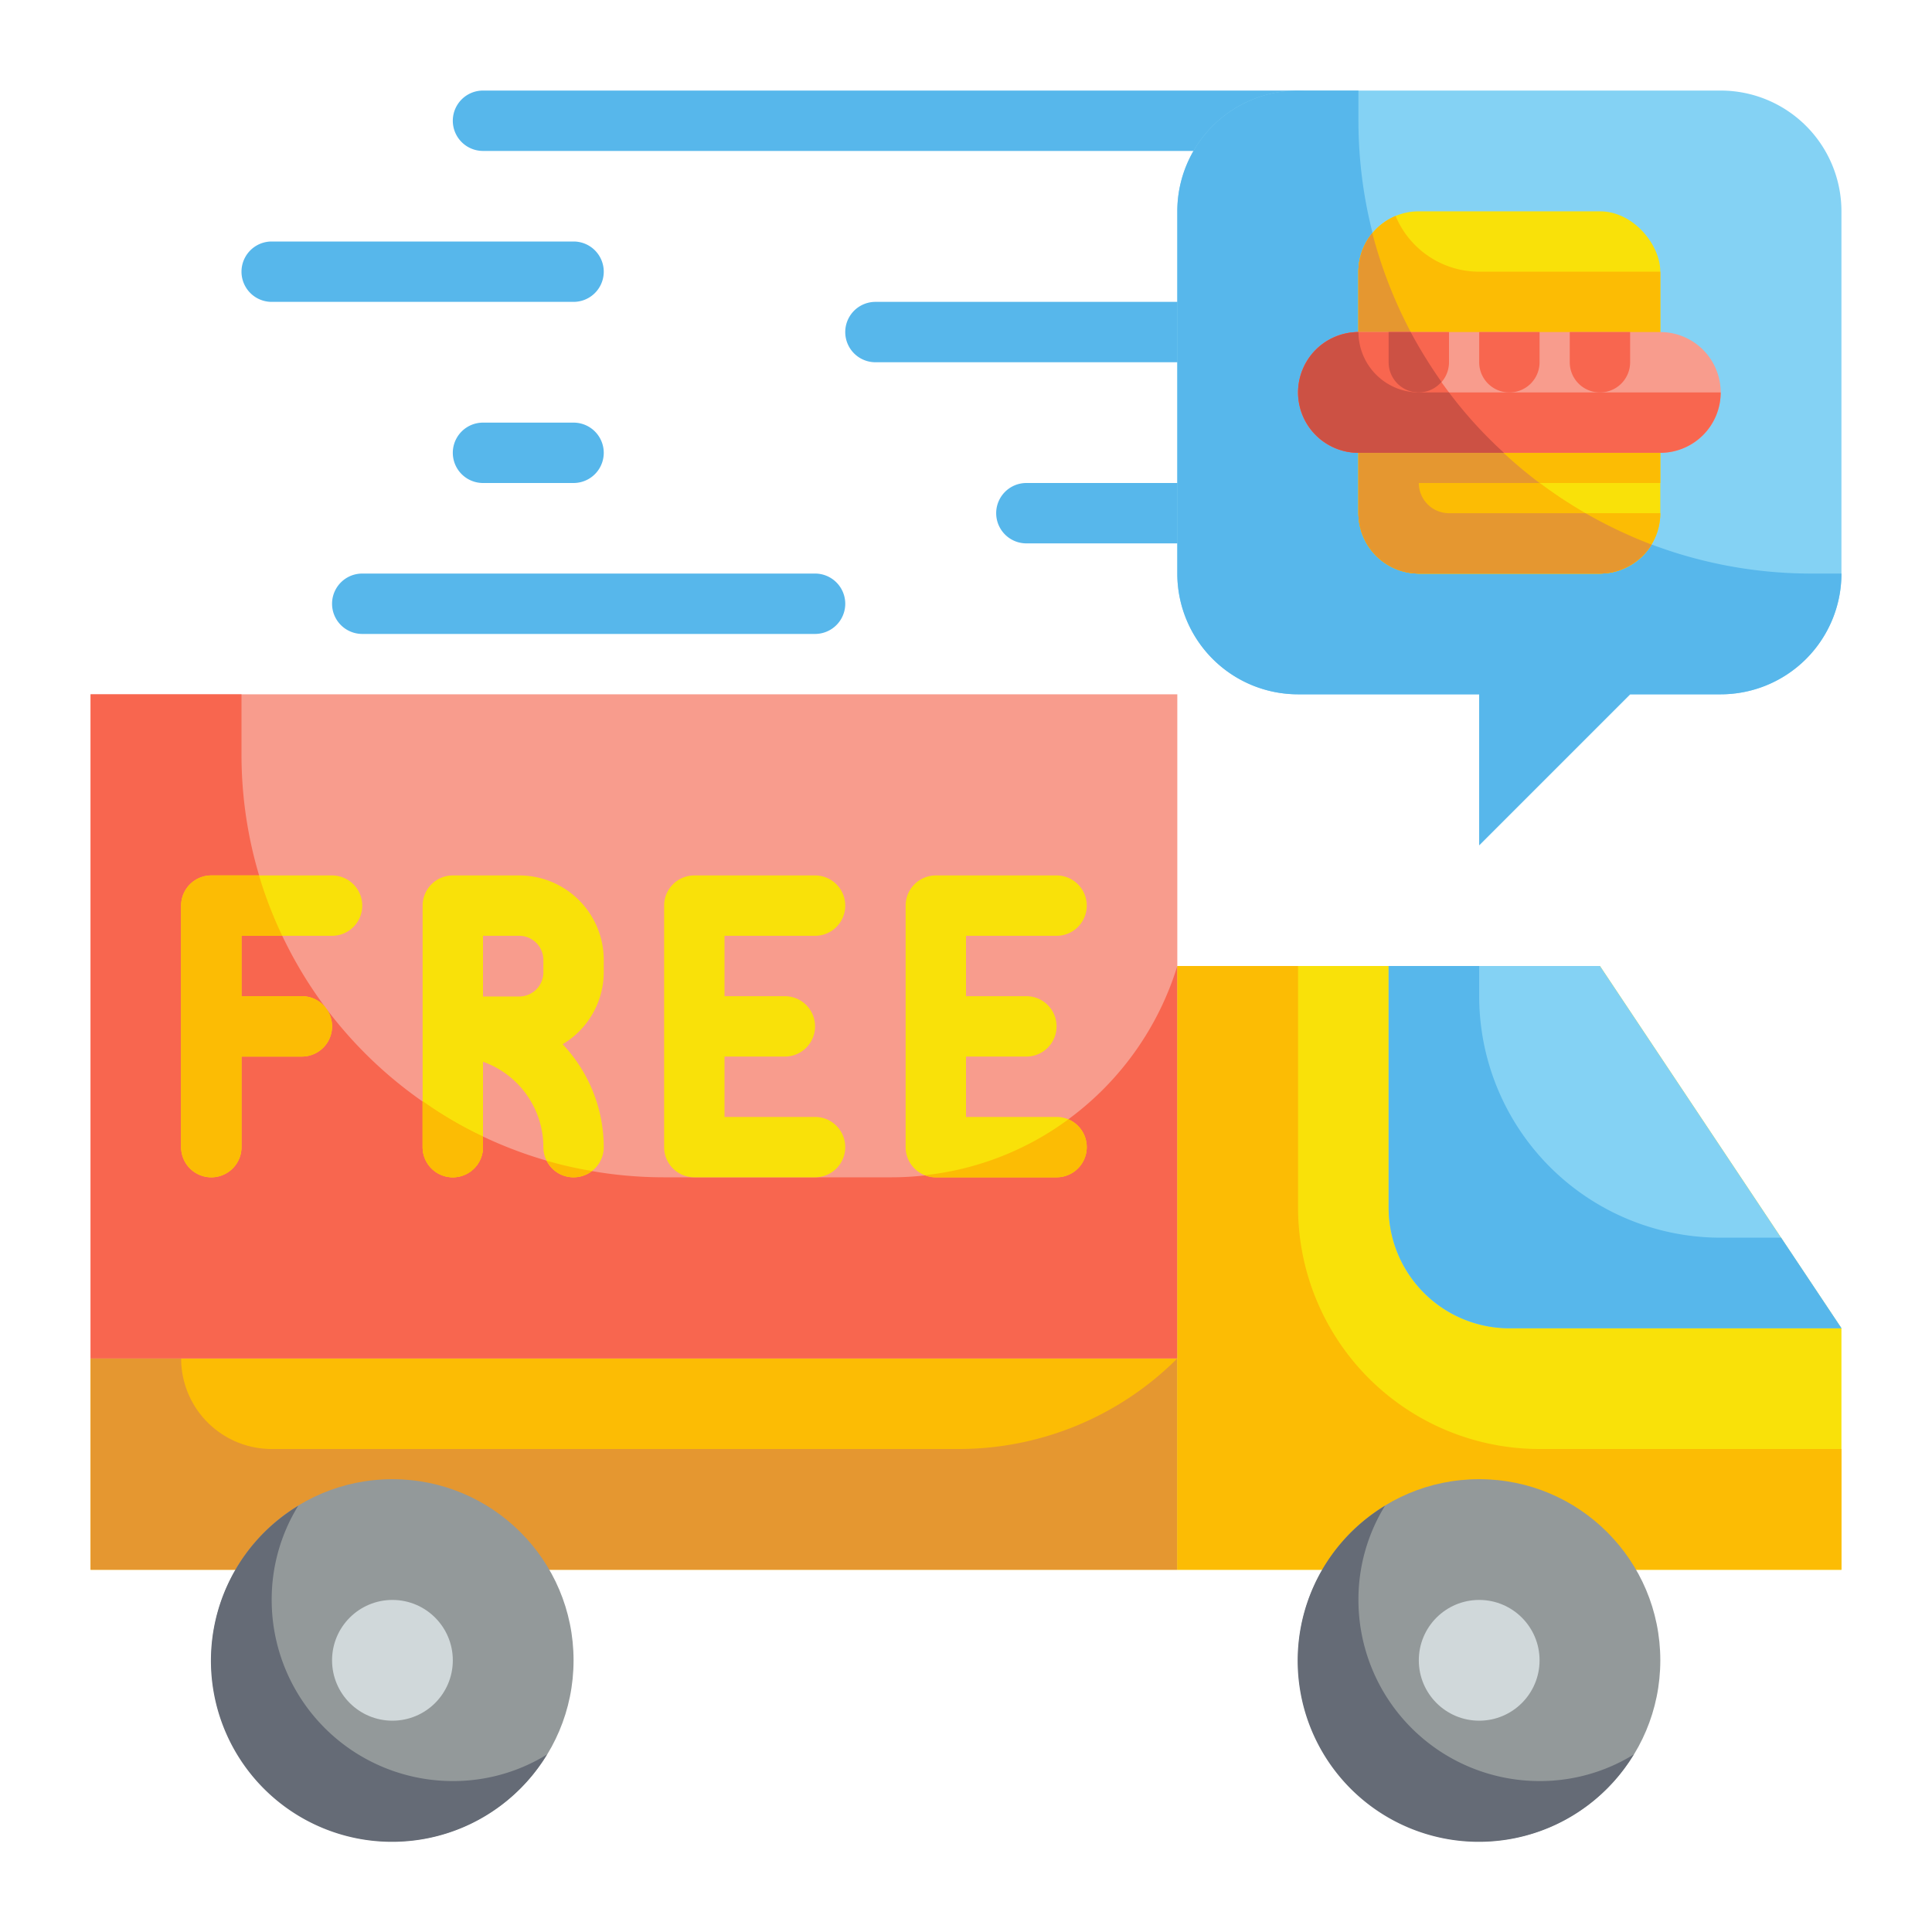<svg height="512" viewBox="0 0 64 64" width="512" xmlns="http://www.w3.org/2000/svg"><g id="Flat"><g id="Stroke_copy_2" data-name="Stroke copy 2"><g><g fill="#57b7eb"><path d="m43 3h-27a1 1 0 0 0 0 2h27a1 1 0 0 0 0-2z"/><path d="m39 10h-10a1 1 0 0 0 0 2h10a1 1 0 0 0 0-2z"/><path d="m39 16h-5a1 1 0 0 0 0 2h5a1 1 0 0 0 0-2z"/><path d="m27 19h-15a1 1 0 0 0 0 2h15a1 1 0 0 0 0-2z"/><path d="m19 14h-3a1 1 0 0 0 0 2h3a1 1 0 0 0 0-2z"/><path d="m9 10h10a1 1 0 0 0 0-2h-10a1 1 0 0 0 0 2z"/></g><g><path d="m3 45h36v7h-36z" fill="#fcbc04"/><path d="m53 32h-14v20h22v-8z" fill="#f9e109"/><path d="m61 44h-11a4 4 0 0 1 -4-4v-8h7z" fill="#84d2f4"/><path d="m3 23h36v22h-36z" fill="#f89c8d"/><path d="m39 45v7h-36v-7h3a3 3 0 0 0 3 3h22.76a10.233 10.233 0 0 0 7.24-3z" fill="#e59730"/><path d="m39 32v13h-36v-22h5v2a14 14 0 0 0 14 14h7.52a9.914 9.914 0 0 0 9.48-7z" fill="#f8664f"/><path d="m61 48v4h-22v-20h4v8a8 8 0 0 0 8 8z" fill="#fcbc04"/><path d="m61 44h-11a4 4 0 0 1 -4-4v-8h3v1a8 8 0 0 0 8 8h2z" fill="#57b7eb"/><circle cx="49" cy="55" fill="#93999a" r="6"/><circle cx="49" cy="55" fill="#d0d8da" r="2"/><circle cx="13" cy="55" fill="#93999a" r="6"/><circle cx="13" cy="55" fill="#d0d8da" r="2"/><path d="m54.12 58.12a6 6 0 1 1 -8.24-8.24 5.91 5.91 0 0 0 -.88 3.12 6 6 0 0 0 6 6 5.91 5.91 0 0 0 3.12-.88z" fill="#656b76"/><path d="m18.12 58.12a6 6 0 1 1 -8.24-8.24 5.91 5.91 0 0 0 -.88 3.12 6 6 0 0 0 6 6 5.91 5.91 0 0 0 3.12-.88z" fill="#656b76"/><path d="m11 29h-4a1 1 0 0 0 -1 1v8a1 1 0 0 0 2 0v-3h2a1 1 0 0 0 0-2h-2v-2h3a1 1 0 0 0 0-2z" fill="#f9e109"/><path d="m27 31a1 1 0 0 0 0-2h-4a1 1 0 0 0 -1 1v8a1 1 0 0 0 1 1h4a1 1 0 0 0 0-2h-3v-2h2a1 1 0 0 0 0-2h-2v-2z" fill="#f9e109"/><path d="m35 31a1 1 0 0 0 0-2h-4a1 1 0 0 0 -1 1v8a1 1 0 0 0 1 1h4a1 1 0 0 0 0-2h-3v-2h2a1 1 0 0 0 0-2h-2v-2z" fill="#f9e109"/><path d="m17.2 29h-2.2a1 1 0 0 0 -1 1v8a1 1 0 0 0 2 0v-2.829a3.006 3.006 0 0 1 2 2.829 1 1 0 0 0 2 0 4.97 4.97 0 0 0 -1.362-3.408 2.788 2.788 0 0 0 1.362-2.387v-.405a2.8 2.8 0 0 0 -2.8-2.8zm-1.2 2h1.2a.8.8 0 0 1 .8.8v.41a.8.8 0 0 1 -.8.8h-1.2z" fill="#f9e109"/><g fill="#fcbc04"><path d="m11 34a1 1 0 0 1 -1 1h-2v3a1 1 0 0 1 -2 0v-8a1 1 0 0 1 1-1h1.58a13.778 13.778 0 0 0 .77 2h-1.35v2h2a1.007 1.007 0 0 1 .78.37.3.3 0 0 0 .05.07.975.975 0 0 1 .17.56z"/><path d="m14 36.48a12.908 12.908 0 0 0 2 1.17v.35a1 1 0 0 1 -2 0z"/><path d="m36 38a1 1 0 0 1 -1 1h-4a.857.857 0 0 1 -.36-.07 9.771 9.771 0 0 0 4.75-1.85 1 1 0 0 1 .61.92z"/><path d="m14 36.48a12.908 12.908 0 0 0 2 1.17v.35a1 1 0 0 1 -2 0z"/><path d="m19.61 38.79a1 1 0 0 1 -.61.21.984.984 0 0 1 -.89-.55 12.541 12.541 0 0 0 1.5.34z"/></g></g><g><path d="m57 3h-14a4 4 0 0 0 -4 4v12a4 4 0 0 0 4 4h6v5l5-5h3a4 4 0 0 0 4-4v-12a4 4 0 0 0 -4-4z" fill="#84d2f4"/><path d="m60 19a15 15 0 0 1 -15-15v-1h-2a4 4 0 0 0 -4 4v12a4 4 0 0 0 4 4h6v5l5-5h3a4 4 0 0 0 4-4z" fill="#57b7eb"/><rect fill="#f9e109" height="12" rx="2" width="10" x="45" y="7"/><g fill="#fcbc04"><path d="m54.71 18.04a2.03 2.03 0 0 1 -1.71.96h-6a2.006 2.006 0 0 1 -2-2v-8a1.978 1.978 0 0 1 .46-1.27 15.074 15.074 0 0 0 9.25 10.31z"/><path d="m54.71 18.04a2.03 2.03 0 0 1 -1.71.96h-6a2.006 2.006 0 0 1 -2-2v-8a1.978 1.978 0 0 1 .46-1.27 15.074 15.074 0 0 0 9.25 10.31z"/><path d="m46.231 7.154a2 2 0 0 0 -1.231 1.846v8a2 2 0 0 0 2 2h6a2 2 0 0 0 2-2h-7a1 1 0 0 1 -1-1h8v-7h-6a3 3 0 0 1 -2.769-1.846z"/></g><path d="m52.52 17h-4.52a1 1 0 0 1 -1-1h4a15.093 15.093 0 0 1 -5.54-8.28 2.041 2.041 0 0 0 -.46 1.28v8a2.006 2.006 0 0 0 2 2h6a2.03 2.03 0 0 0 1.71-.96 15.684 15.684 0 0 1 -2.19-1.04z" fill="#e59730"/><path d="m55 15h-10a2 2 0 0 1 -2-2 2 2 0 0 1 2-2h10a2 2 0 0 1 2 2 2 2 0 0 1 -2 2z" fill="#f89c8d"/><path d="m45 11a2 2 0 0 0 0 4h10a2 2 0 0 0 2-2h-10a2 2 0 0 1 -2-2z" fill="#f8664f"/><path d="m49.82 15h-4.82a2.006 2.006 0 0 1 -2-2 2.015 2.015 0 0 1 2-2h1.73a14.734 14.734 0 0 0 3.09 4z" fill="#f8664f"/><path d="m49.82 15h-4.82a2 2 0 0 1 0-4 2.006 2.006 0 0 0 2 2h1a14.411 14.411 0 0 0 1.82 2z" fill="#cc5144"/><path d="m51 11v1a1 1 0 0 1 -2 0v-1z" fill="#f8664f"/><path d="m54 11v1a1 1 0 0 1 -2 0v-1z" fill="#f8664f"/><path d="m48 11v1a1 1 0 0 1 -2 0v-1z" fill="#f8664f"/><path d="m47.75 12.65a.992.992 0 0 1 -.75.35 1 1 0 0 1 -1-1v-1h.73a16.235 16.235 0 0 0 1.02 1.65z" fill="#cc5144"/></g></g></g></g></svg>